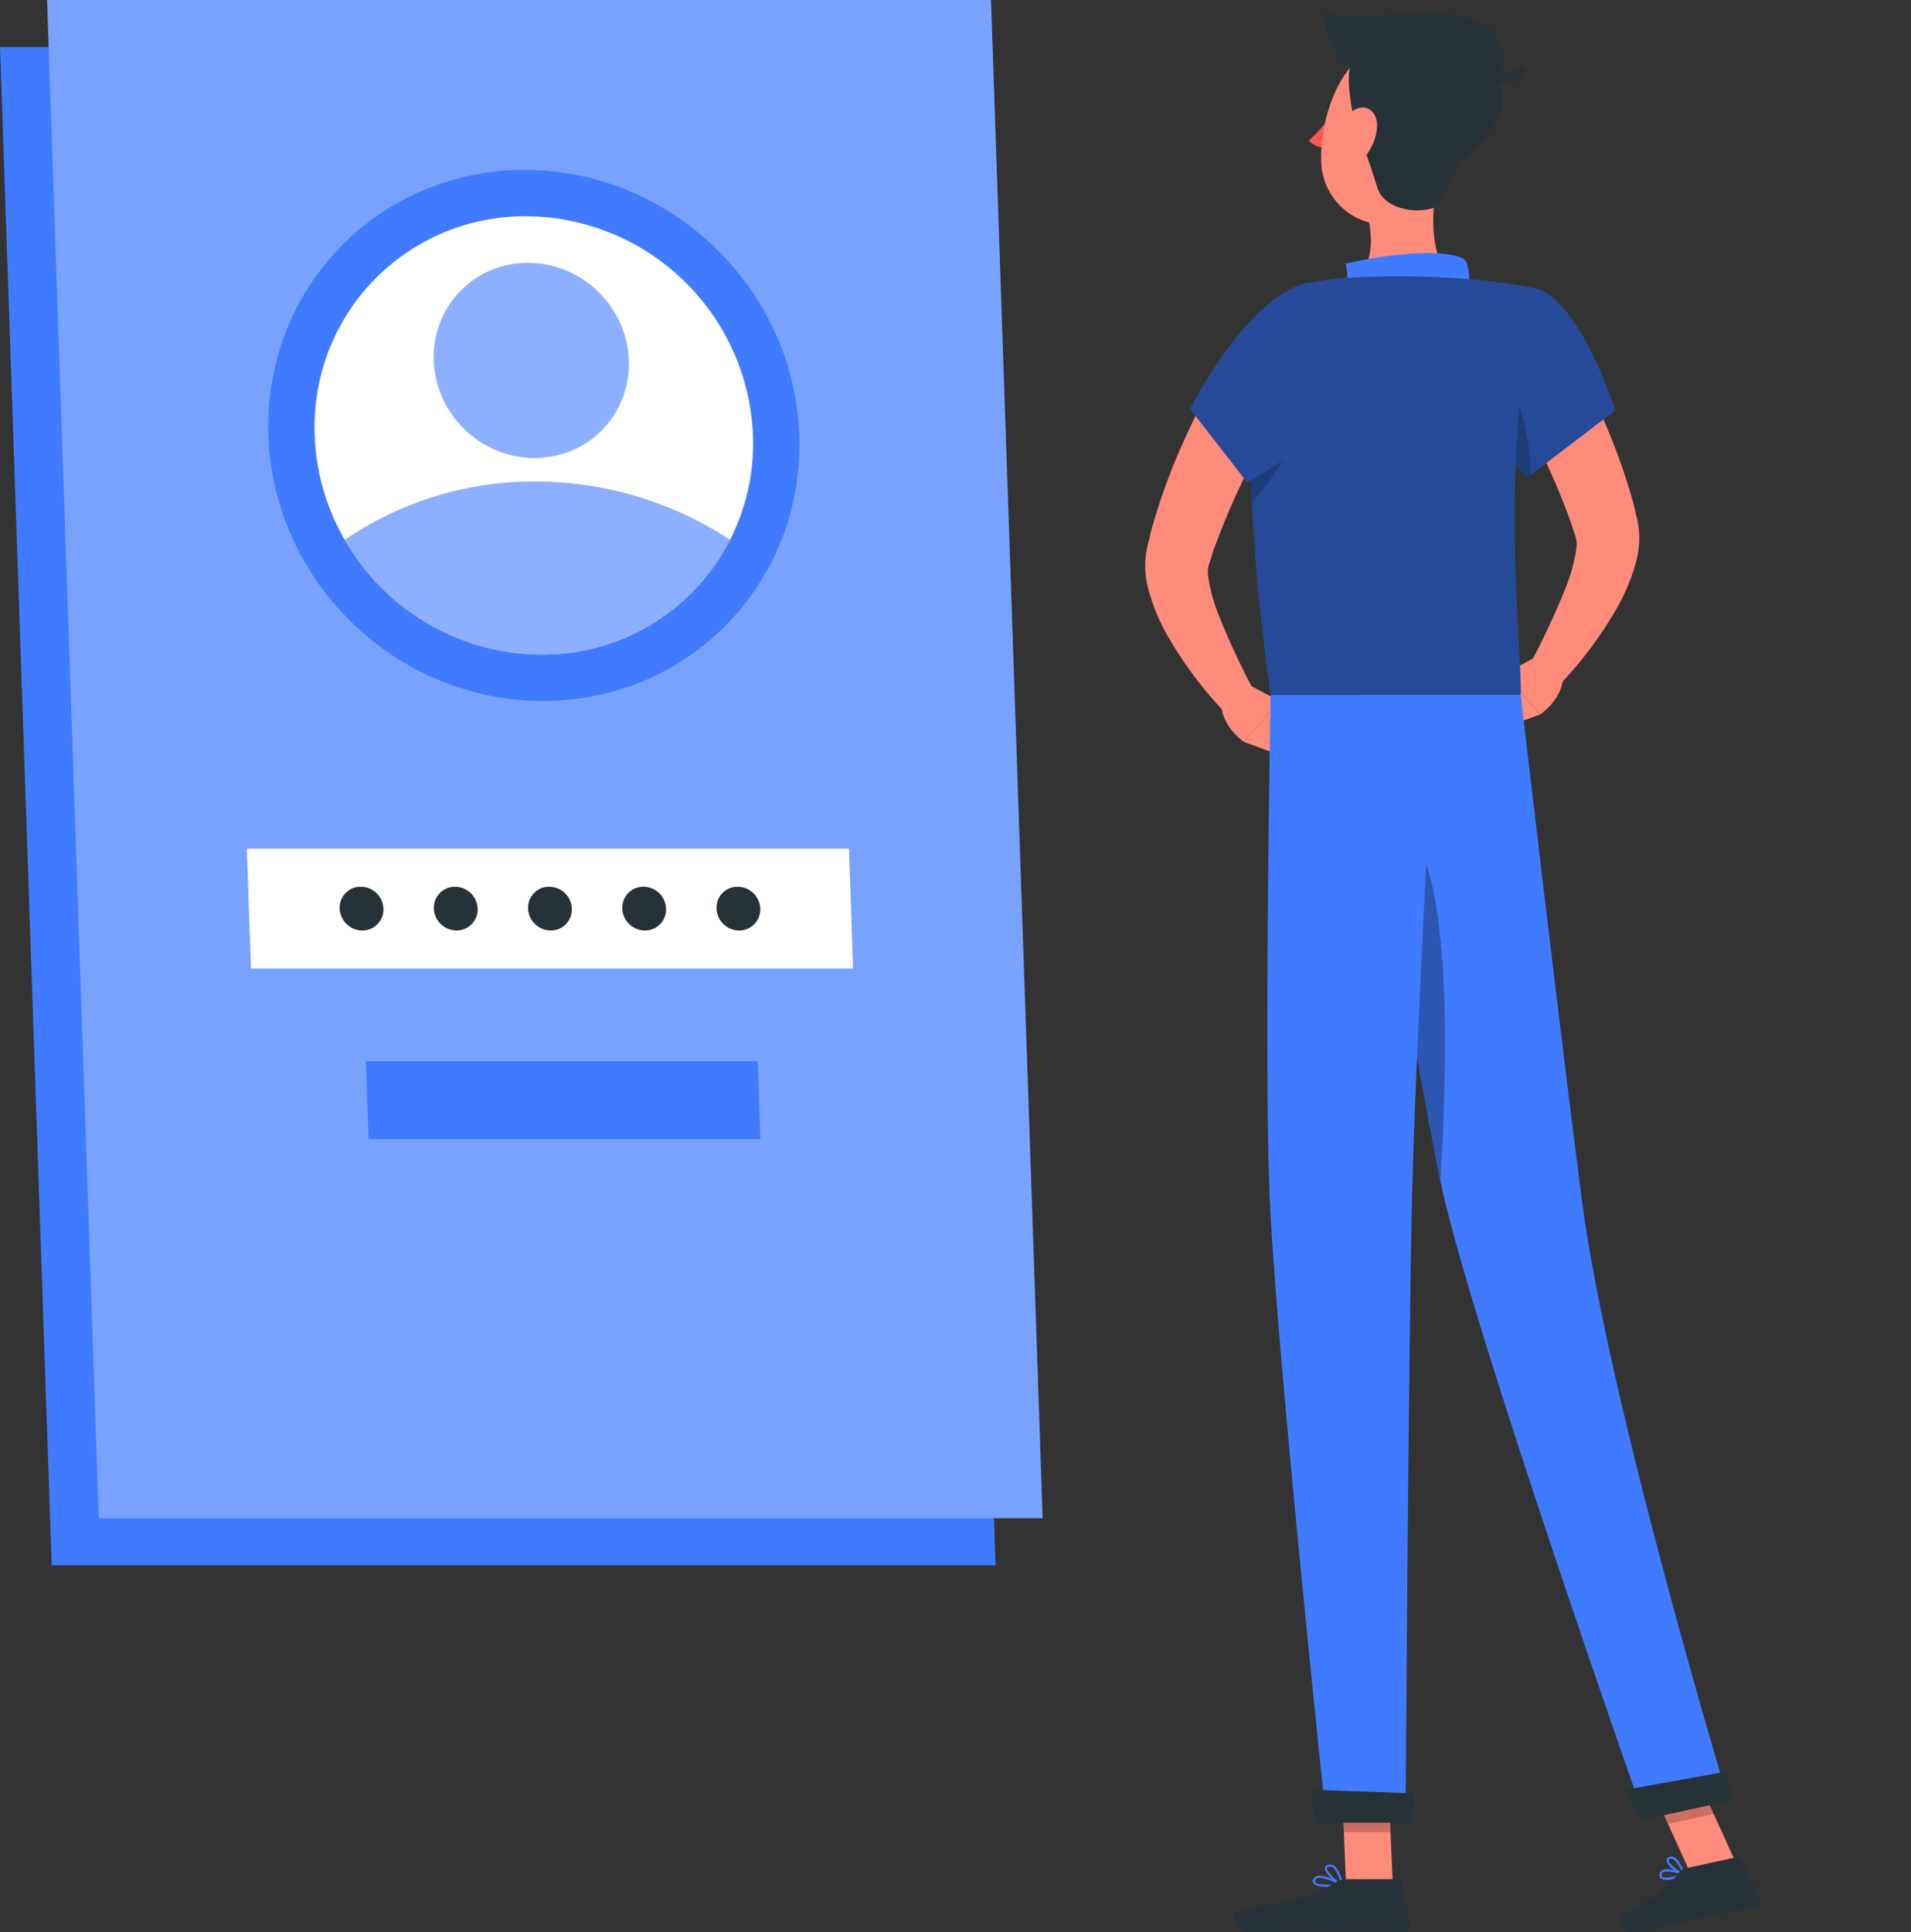 <svg xmlns="http://www.w3.org/2000/svg" xmlns:xlink="http://www.w3.org/1999/xlink" width="274" height="277" viewBox="0 0 274 277"><rect x="0" y="0" width="274" height="277" fill="#333333" stroke="none"/><defs><clipPath id="b"><rect width="274" height="277"/></clipPath></defs><g id="a" clip-path="url(#b)"><g transform="translate(-1633.188 27.359)"><path d="M337.08,174.28c-1.271,2.035-2.322,3.989-3.411,6.016-1.085,2.007-2.068,4.071-3.031,6.153a88.531,88.531,0,0,0-4.861,13.086c-.17.565-.3,1.163-.44,1.749l-.209.883-.1.44-.123.727a12.739,12.739,0,0,0,.3,4.908,27.8,27.8,0,0,0,2.965,7.107,56.727,56.727,0,0,0,8.469,11.125l4.013-3.038a106.651,106.651,0,0,1-5.372-11.472,24.2,24.2,0,0,1-1.454-5.368,4.241,4.241,0,0,1,.078-1.684l.377-1.165c.156-.478.294-.954.484-1.436a105.388,105.388,0,0,1,5.022-11.517c1.875-3.794,3.952-7.657,6-11.262Z" transform="translate(1472.595 -151.273)" fill="#ff8b7b"/><path d="M330.58,224.425l4.377,2.324-5.031,5.89s-3.14-2.124-3.281-5.369Z" transform="translate(1481.644 -153.627)" fill="#ff8b7b"/><path d="M331.385,230.494l-5.391,4.277-5.528-2.018,5.03-5.89Z" transform="translate(1491.103 -153.742)" fill="#ff8b7b"/><g transform="translate(1633.188 -27.359)"><g transform="translate(0)"><path d="M242.93,350.328H107.6l-7.408-217.647H235.522Z" transform="translate(-100.188 -125.927)" fill="#407bff"/><g transform="translate(6.754)"><path d="M250.016,343.241H114.682l-7.408-217.647H242.608Z" transform="translate(-107.274 -125.594)" fill="#407bff"/><path d="M250.016,343.241H114.682l-7.408-217.647H242.608Z" transform="translate(-107.274 -125.594)" fill="#fff" opacity="0.3"/></g><g transform="translate(22.695 8.589)"><ellipse cx="37.426" cy="38.722" rx="37.426" ry="38.722" transform="matrix(0.701, -0.713, 0.713, 0.701, 0, 53.376)" fill="#407bff"/><path d="M210.373,189.541a30.5,30.5,0,0,1-3.288,14.966,30.119,30.119,0,0,1-27.061,16.453,32.68,32.68,0,0,1-28.182-16.453,32,32,0,0,1-4.306-14.966,30.16,30.16,0,0,1,30.349-31.418A32.742,32.742,0,0,1,210.373,189.541Z" transform="translate(-125.105 -135.711)" fill="#fff"/><path d="M207.3,206.38a30.119,30.119,0,0,1-27.061,16.453,32.68,32.68,0,0,1-28.182-16.453,48.183,48.183,0,0,1,27.337-8.369A50.919,50.919,0,0,1,207.3,206.38Z" transform="translate(-125.318 -137.583)" fill="#407bff" opacity="0.6"/><ellipse cx="13.759" cy="14.235" rx="13.759" ry="14.235" transform="matrix(0.701, -0.713, 0.713, 0.701, 33.687, 42.913)" fill="#407bff" opacity="0.6"/></g><path d="M224.243,270.416H137.911l-.584-17.155H223.66Z" transform="translate(-101.931 -131.587)" fill="#fff"/><path d="M211.88,328.089h-56.2l-.38-11.167h56.2Z" transform="translate(-102.844 -164.794)" fill="#407bff"/><path d="M185.909,262.106a3.012,3.012,0,0,1-3.031,3.138,3.271,3.271,0,0,1-3.245-3.138,3.013,3.013,0,0,1,3.032-3.137A3.27,3.27,0,0,1,185.909,262.106Z" transform="translate(-103.917 -131.855)" fill="#263238"/><path d="M171.736,262.106a3.012,3.012,0,0,1-3.031,3.138,3.27,3.27,0,0,1-3.245-3.138,3.012,3.012,0,0,1,3.031-3.137A3.27,3.27,0,0,1,171.736,262.106Z" transform="translate(-103.251 -131.855)" fill="#263238"/><path d="M157.563,262.106a3.012,3.012,0,0,1-3.032,3.138,3.27,3.27,0,0,1-3.244-3.138,3.012,3.012,0,0,1,3.031-3.137A3.27,3.27,0,0,1,157.563,262.106Z" transform="translate(-102.586 -131.855)" fill="#263238"/><path d="M200.082,262.106a3.012,3.012,0,0,1-3.031,3.138,3.27,3.27,0,0,1-3.244-3.138,3.012,3.012,0,0,1,3.031-3.137A3.27,3.27,0,0,1,200.082,262.106Z" transform="translate(-104.582 -131.855)" fill="#263238"/><path d="M214.256,262.106a3.013,3.013,0,0,1-3.032,3.138,3.27,3.27,0,0,1-3.244-3.138,3.012,3.012,0,0,1,3.031-3.137A3.271,3.271,0,0,1,214.256,262.106Z" transform="translate(-105.248 -131.855)" fill="#263238"/></g></g><g transform="translate(1803.827 -25.493)"><g transform="translate(0)"><path d="M333.482,174.28c1.271,2.035,2.322,3.989,3.411,6.016,1.085,2.007,2.068,4.071,3.031,6.153a88.521,88.521,0,0,1,4.861,13.086c.17.565.3,1.163.44,1.749l.209.883.1.44.123.727a12.739,12.739,0,0,1-.3,4.908,27.8,27.8,0,0,1-2.965,7.107,56.731,56.731,0,0,1-8.469,11.125l-4.013-3.038a106.638,106.638,0,0,0,5.372-11.472,24.2,24.2,0,0,0,1.454-5.368,4.241,4.241,0,0,0-.078-1.684l-.377-1.165c-.156-.478-.294-.954-.484-1.436a105.37,105.37,0,0,0-5.022-11.517c-1.875-3.794-3.952-7.657-6-11.262Z" transform="translate(-281.37 -129.746)" fill="#ff8b7b"/><path d="M331.02,224.425l-4.376,2.324,5.031,5.89s3.14-2.124,3.281-5.369Z" transform="translate(-281.458 -132.1)" fill="#ff8b7b"/><path d="M320.466,230.494l5.391,4.277,5.528-2.018-5.031-5.89Z" transform="translate(-281.168 -132.214)" fill="#ff8b7b"/><path d="M301.088,141.511c-.108.53-.476.9-.823.831s-.539-.557-.432-1.086.476-.9.823-.832S301.2,140.981,301.088,141.511Z" transform="translate(-280.198 -128.156)" fill="#263238"/><path d="M300.533,142.522a19.351,19.351,0,0,1-3.453,4.017,3.117,3.117,0,0,0,2.435.989Z" transform="translate(-280.07 -128.255)" fill="#ff5652"/><path d="M303.679,138.812a.313.313,0,0,0,.215-.085.317.317,0,0,0,.018-.448,3.151,3.151,0,0,0-2.7-1.051.317.317,0,0,0,.1.626h0a2.518,2.518,0,0,1,2.13.856A.317.317,0,0,0,303.679,138.812Z" transform="translate(-280.251 -128.005)" fill="#263238"/><path d="M315.865,151.683c-.962,4.9-1.542,11.7,1.889,14.972,0,0-1.341,4.975-10.453,4.975-10.02,0-4.821-4.366-4.821-4.366,4.165-1.293,4.129-6.038,3.177-9.848Z" transform="translate(-280.26 -128.685)" fill="#ff8b7b"/><path d="M319.647,170.5c.892-1.264.856-5.256-.1-5.96-1.538-1.138-8.117-1.4-16.98.639.954,3.868-1.089,5.895-1.089,5.895Z" transform="translate(-280.276 -129.247)" fill="#407bff"/><path d="M351.7,408.167a2.159,2.159,0,0,1-1.669-.091.648.648,0,0,1-.153-.738.735.735,0,0,1,.409-.467c.905-.432,2.985.415,3.074.452a.161.161,0,0,1,.1.142.158.158,0,0,1-.09.148A8.435,8.435,0,0,1,351.7,408.167Zm-1.09-1.071a.858.858,0,0,0-.187.062.425.425,0,0,0-.241.271c-.085.286.021.375.056.4.36.307,1.7.024,2.642-.354A5.235,5.235,0,0,0,350.613,407.1Z" transform="translate(-282.546 -140.658)" fill="#407bff"/><path d="M353.386,407.535a.152.152,0,0,1-.077,0c-.758-.221-2.38-1.373-2.4-2.133a.519.519,0,0,1,.407-.514.865.865,0,0,1,.7.056c.9.458,1.462,2.314,1.486,2.392a.161.161,0,0,1-.039.158A.165.165,0,0,1,353.386,407.535Zm-1.9-2.369a.617.617,0,0,0-.07.019c-.2.069-.193.165-.193.206.011.45,1.081,1.353,1.866,1.719a3.832,3.832,0,0,0-1.218-1.886A.564.564,0,0,0,351.489,405.166Z" transform="translate(-282.597 -140.569)" fill="#407bff"/><path d="M299.762,409.337c-.86,0-1.691-.118-1.969-.505a.6.6,0,0,1,.013-.694.79.79,0,0,1,.5-.371c1.115-.3,3.458,1.031,3.558,1.088a.159.159,0,0,1-.049.293A11.8,11.8,0,0,1,299.762,409.337Zm-1.063-1.3a1.183,1.183,0,0,0-.307.036.48.48,0,0,0-.311.222c-.112.2-.071.3-.031.352.313.433,2.006.443,3.253.267A7.165,7.165,0,0,0,298.7,408.037Z" transform="translate(-280.099 -140.704)" fill="#407bff"/><path d="M301.873,409.073a.155.155,0,0,1-.065-.014c-.809-.363-2.412-1.813-2.289-2.57.029-.178.155-.4.591-.444a1.157,1.157,0,0,1,.881.273,4.533,4.533,0,0,1,1.041,2.583.158.158,0,0,1-.065.144A.165.165,0,0,1,301.873,409.073Zm-1.635-2.718a.8.8,0,0,0-.1.006c-.286.029-.3.141-.31.178-.073.455,1.016,1.594,1.841,2.09a3.723,3.723,0,0,0-.885-2.067A.844.844,0,0,0,300.237,406.355Z" transform="translate(-280.184 -140.625)" fill="#407bff"/><path d="M309.361,408.292h-6.7l-.668-15.524h6.7Z" transform="translate(-280.3 -140.002)" fill="#ff8b7b"/><path d="M360.7,405.088l-6.552,1.419-6.578-14.46,6.552-1.418Z" transform="translate(-282.44 -139.902)" fill="#ff8b7b"/><path d="M353.345,406.519l7.36-1.594a.585.585,0,0,1,.655.327l2.555,5.543a.986.986,0,0,1-.707,1.373c-2.579.512-3.86.632-7.1,1.332-1.991.431-6.487,1.526-9.237,2.121-2.689.582-3.7-2.046-2.625-2.536,4.808-2.2,6.818-4.131,8.119-5.935A1.63,1.63,0,0,1,353.345,406.519Z" transform="translate(-282.264 -140.572)" fill="#263238"/><path d="M301.939,408.242h7.321a.584.584,0,0,1,.57.457l1.325,5.958a.975.975,0,0,1-.964,1.192c-2.641-.045-6.457-.2-9.776-.2-3.882,0-7.234.212-11.785.212-2.751,0-3.516-2.782-2.364-3.035,5.244-1.147,9.526-1.269,14.058-4.064A3.1,3.1,0,0,1,301.939,408.242Z" transform="translate(-279.538 -140.728)" fill="#263238"/><g transform="translate(41.021 39.305)"><path d="M330.75,168.973c6.283,1.441,11.462,17.48,11.462,17.48L329.6,196.069a27.529,27.529,0,0,1-6.691-12.389C320.744,175.274,324.325,167.5,330.75,168.973Z" transform="translate(-322.274 -168.793)" fill="#407bff"/><path d="M330.75,168.973c6.283,1.441,11.462,17.48,11.462,17.48L329.6,196.069a27.529,27.529,0,0,1-6.691-12.389C320.744,175.274,324.325,167.5,330.75,168.973Z" transform="translate(-322.274 -168.793)" opacity="0.4"/></g><path d="M325.379,181.358c3.413,3.377,4.526,9.527,4.79,14.874l-.556.429a27.552,27.552,0,0,1-6.7-12.392c-.128-.5-.237-1-.329-1.5Z" transform="translate(-281.267 -130.078)" opacity="0.2"/><g transform="translate(8.649 37.746)"><path d="M289.452,175.618c-1.37,7.242-2.227,22.114,1.751,51.565h35.855c.247-5.5-3.211-32.353,2.1-58.287a93.526,93.526,0,0,0-12-1.515,131.7,131.7,0,0,0-15.242,0c-1.681.154-3.331.4-4.8.657A9.488,9.488,0,0,0,289.452,175.618Z" transform="translate(-288.307 -167.157)" fill="#407bff"/><path d="M289.452,175.618c-1.37,7.242-2.227,22.114,1.751,51.565h35.855c.247-5.5-3.211-32.353,2.1-58.287a93.526,93.526,0,0,0-12-1.515,131.7,131.7,0,0,0-15.242,0c-1.681.154-3.331.4-4.8.657A9.488,9.488,0,0,0,289.452,175.618Z" transform="translate(-288.307 -167.157)" opacity="0.4"/></g><path d="M294.939,187.19l-6.479-1.552c-.2,3.924-.218,8.788.073,14.8C291.517,197.044,295.322,191.752,294.939,187.19Z" transform="translate(-279.658 -130.279)" opacity="0.2"/><g transform="translate(21.691 250.73)"><path d="M301.991,392.772l.343,8h6.706l-.343-8Z" transform="translate(-301.991 -390.732)" opacity="0.2"/><path d="M354.128,390.632l-6.554,1.419,3.394,7.453,6.554-1.419Z" transform="translate(-304.131 -390.632)" opacity="0.2"/></g><path d="M318.949,143.587c-1.722,6.426-2.4,10.275-6.369,12.947-5.965,4.019-13.392-.594-13.624-7.405-.21-6.13,2.642-15.609,9.538-16.9A9.074,9.074,0,0,1,318.949,143.587Z" transform="translate(-280.157 -127.764)" fill="#ff8b7b"/><path d="M304.1,143.92c-.317-.863-1.8-7.5-.409-9.227s17.261-.484,19.607,1.825c3.892,3.83,1.192,7.249-3.07,11.66-3.2,3.316-3.328,7.055-4.945,7.6-2.832.962-7.224.058-8.106-2.966S304.1,143.92,304.1,143.92Z" transform="translate(-280.353 -127.849)" fill="#263238"/><path d="M321.2,128.667c-5.609-2.387-16.124.254-21.8-1.115a8.747,8.747,0,0,0,7.249,8.923,74.771,74.771,0,0,0,14.3,1.318C327.179,137.539,325.962,130.7,321.2,128.667Z" transform="translate(-280.178 -127.552)" fill="#263238"/><path d="M323.194,136.8a10.639,10.639,0,0,0,5.931-1.138C330.177,138.2,324.412,138.9,323.194,136.8Z" transform="translate(-281.296 -127.933)" fill="#263238"/><path d="M307.1,144.554A7.521,7.521,0,0,1,305.215,149c-1.461,1.611-2.987.608-3.245-1.353-.234-1.765.246-4.729,2.033-5.617C305.763,141.154,307.217,142.565,307.1,144.554Z" transform="translate(-280.297 -128.219)" fill="#ff8b7b"/><path d="M304.69,230.14s7.608,51.231,11.785,70.422c4.574,21.018,29.1,90.554,29.1,90.554l12-2.6s-17.148-56.667-20.987-86.05c-2.948-22.57-8.759-72.328-8.759-72.328Z" transform="translate(-280.427 -132.368)" fill="#407bff"/><path d="M344.571,394.712c-.051.01,2.237,4.339,2.237,4.339l13.5-2.923-1.138-4.059Z" transform="translate(-282.299 -139.969)" fill="#263238"/><path d="M309.637,249.289c8.8,1.725,7.867,34.529,6.808,51.4-2.537-11.927-6.251-34.876-8.787-51.165A3.006,3.006,0,0,1,309.637,249.289Z" transform="translate(-280.566 -133.263)" opacity="0.3"/><path d="M291.322,230.14s-.923,50.121-.194,70.564c.759,21.263,8.186,90.885,8.186,90.885h11.356s.417-68.38.923-89.263c.551-22.766,3.3-72.186,3.3-72.186Z" transform="translate(-279.777 -132.368)" fill="#407bff"/><path d="M297.437,394.8c-.052,0,.64,4.715.64,4.715h13.815l.374-4.208Z" transform="translate(-280.086 -140.097)" fill="#263238"/><g transform="translate(0 38.676)"><path d="M303.078,177.863c3.214,8.662-15.67,18.866-15.67,18.866l-8.175-10.51s5.453-10.856,12.147-15.749C299.647,164.424,300.63,171.269,303.078,177.863Z" transform="translate(-279.232 -168.133)" fill="#407bff"/><path d="M303.078,177.863c3.214,8.662-15.67,18.866-15.67,18.866l-8.175-10.51s5.453-10.856,12.147-15.749C299.647,164.424,300.63,171.269,303.078,177.863Z" transform="translate(-279.232 -168.133)" opacity="0.4"/></g></g></g></g></g></svg>